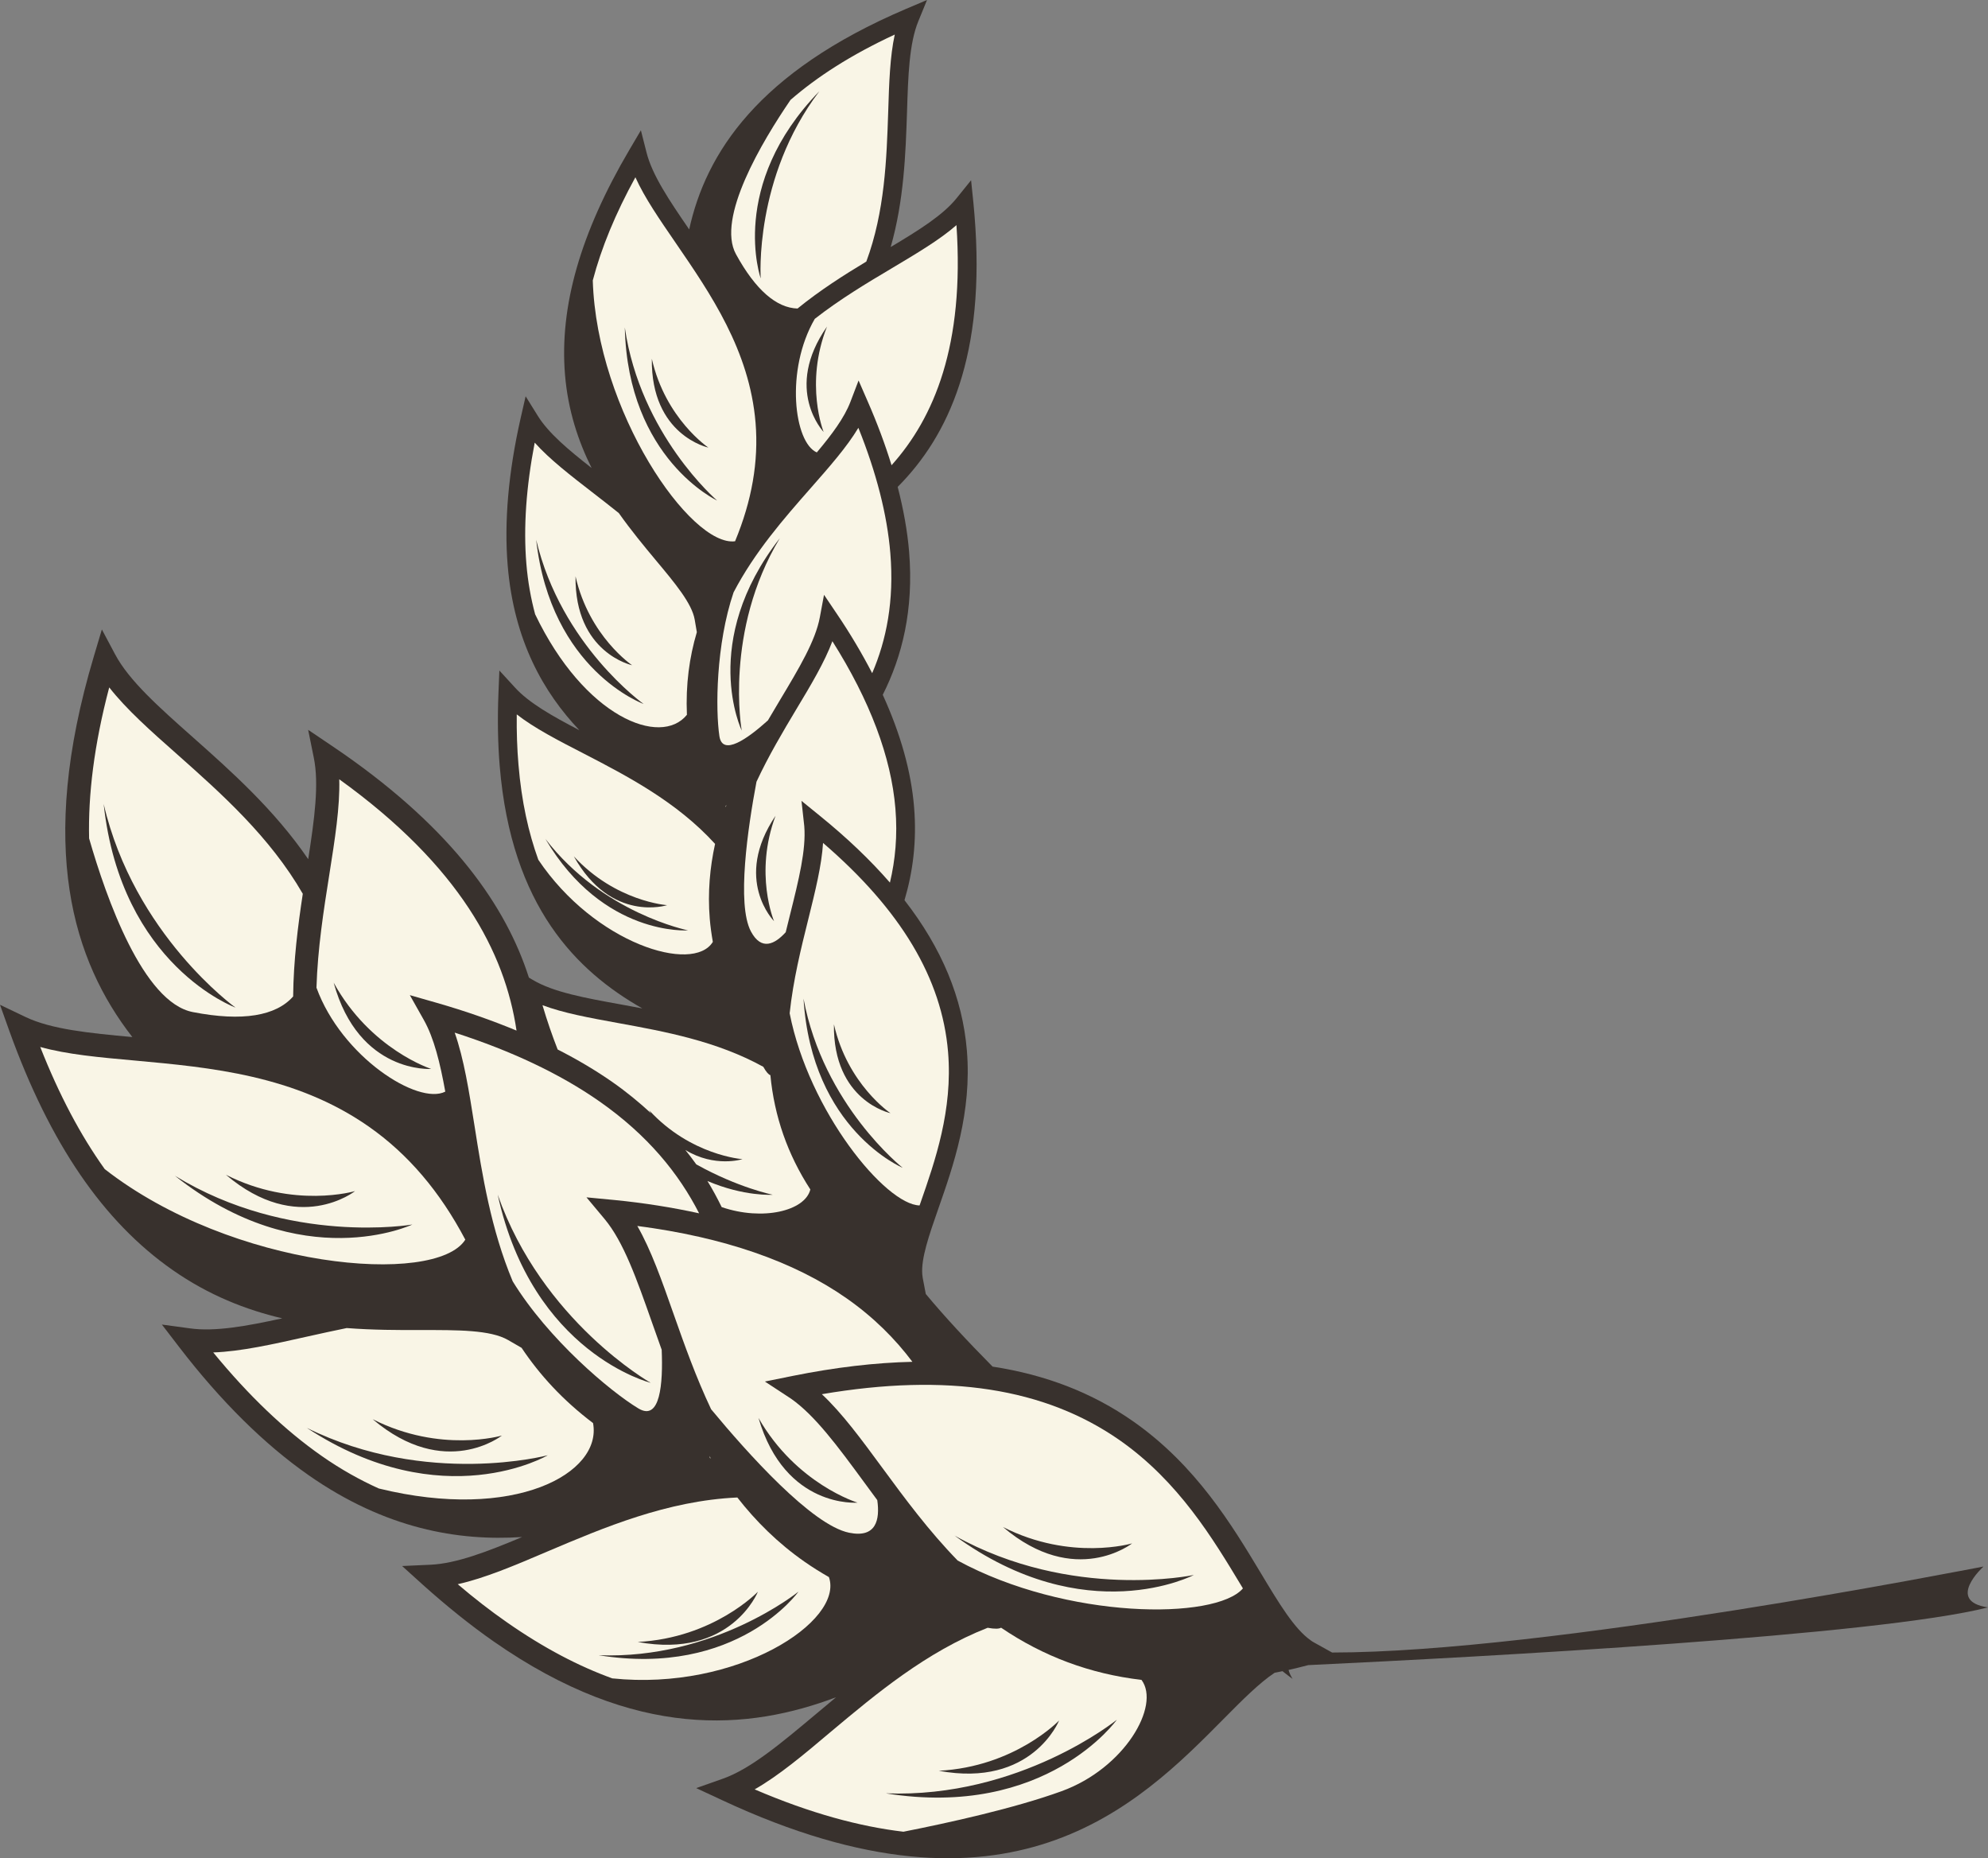 <svg version="1.1" id="图层_1" x="0px" y="0px" width="125.482px" height="117.265px" viewBox="0 0 125.482 117.265" enable-background="new 0 0 125.482 117.265" xml:space="preserve" xmlns="http://www.w3.org/2000/svg" xmlns:xlink="http://www.w3.org/1999/xlink" xmlns:xml="http://www.w3.org/XML/1998/namespace">
  <rect x="0" y="0" width="125.482" height="117.265" fill="#808080" stroke="none"/>
  <g>
    <path fill="#38312D" d="M125.482,101.436c-2.705-0.393-0.285-2.578-0.285-2.578c-0.858,0.151-27.476,5.422-41.115,5.426
		l-1.107-0.615c-0.081-0.042-0.161-0.093-0.237-0.146l-0.002-0.005c-1.031-0.716-2.012-2.344-3.146-4.234
		c-1.829-3.042-4.098-6.814-8.079-9.598c-2.561-1.79-5.502-2.931-8.859-3.444c-1.599-1.617-3.046-3.175-4.216-4.583l-0.192-1.005
		c-0.01-0.076-0.024-0.152-0.03-0.23V80.42c-0.081-1.011,0.425-2.463,1.012-4.143c0.948-2.707,2.127-6.069,1.803-9.983
		c-0.275-3.307-1.573-6.445-3.938-9.487c0.518-1.742,0.787-3.687,0.605-5.876c-0.185-2.254-0.855-4.625-1.977-7.085
		c1.213-2.404,1.967-5.352,1.663-9.037c-0.109-1.301-0.355-2.666-0.721-4.082c3.199-3.212,5.583-8.295,4.847-17.175
		c-0.02-0.243-0.042-0.491-0.066-0.743l-0.148-1.434l-0.908,1.126c-0.864,1.078-2.387,2.027-4.166,3.088
		c0.84-2.934,0.942-5.902,1.03-8.499c0.071-2.333,0.14-4.352,0.716-5.754L58.513,0l-1.328,0.563
		c-9.351,3.985-12.63,9.12-13.684,13.915c-1.261-1.837-2.336-3.434-2.692-4.854l-0.356-1.401l-0.733,1.244
		c-3.081,5.235-4.412,9.874-4.057,14.18c0.187,2.245,0.832,4.186,1.679,5.885c-1.482-1.159-2.728-2.208-3.4-3.295l-0.764-1.229
		l-0.322,1.41c-0.767,3.396-1.039,6.512-0.812,9.253c0.394,4.779,2.277,8.036,4.525,10.409c-1.727-0.9-3.191-1.729-4.072-2.701
		l-0.977-1.065l-0.058,1.438c-0.065,1.618-0.039,3.157,0.08,4.595c0.74,8.884,4.874,12.949,9.003,15.291
		c-0.453-0.086-0.898-0.168-1.333-0.247c-2.298-0.415-4.281-0.777-5.583-1.553l-0.245-0.146c-1.437-4.488-4.791-9.295-11.691-14.116
		c-0.25-0.172-0.5-0.344-0.759-0.519l-1.483-1l0.355,1.755c0.342,1.671,0.044,3.868-0.352,6.408
		c-2.129-3.117-4.874-5.558-7.277-7.691c-2.16-1.916-4.025-3.573-4.909-5.231L6.43,39.723l-0.51,1.71
		C2.325,53.477,4.623,60.654,8.353,65.444c-2.744-0.25-5.111-0.489-6.744-1.267L0,63.408l0.601,1.681
		c2.549,7.07,5.909,11.994,10.291,15.053c2.282,1.597,4.639,2.517,6.925,3.053c-2.273,0.495-4.254,0.853-5.824,0.633l-1.775-0.241
		l1.09,1.419c2.623,3.414,5.376,6.134,8.164,8.083c4.862,3.396,9.45,4.173,13.484,3.906c-2.222,0.933-4.165,1.678-5.793,1.749
		l-1.782,0.081l1.323,1.196c1.488,1.333,2.977,2.531,4.436,3.551c9.018,6.298,16.151,5.602,21.636,3.533
		c-0.429,0.354-0.847,0.705-1.256,1.048c-2.217,1.856-4.126,3.467-5.887,4.091l-1.689,0.596l1.621,0.754
		c18.183,8.5,26.295,0.307,31.661-5.112c1.186-1.198,2.257-2.276,3.225-2.919c0.166-0.033,0.332-0.065,0.499-0.102
		c0.227,0.181,0.439,0.345,0.636,0.487c-0.133-0.218-0.211-0.403-0.254-0.564c0.41-0.092,0.825-0.196,1.243-0.305
		C93.719,104.55,118.52,103.206,125.482,101.436z" class="color c1"/>
    <g>
      <path fill="#F9F5E6" d="M50.34,19.47c1.422-1.157,2.926-2.111,4.342-2.964c1.167-3.147,1.281-6.463,1.381-9.453
			c0.057-1.838,0.112-3.49,0.414-4.873c-2.762,1.28-4.909,2.672-6.58,4.125c-1.786,2.615-4.691,7.46-3.442,9.739
			C47.697,18.31,49.021,19.433,50.34,19.47z M51.72,5.756c-4.145,5.458-3.704,11.812-3.704,11.812S45.937,11.703,51.72,5.756z" class="color c2"/>
      <path fill="#F9F5E6" d="M51.429,20.121c-1.877,3.233-1.307,7.814,0.128,8.429c0.962-1.143,1.739-2.19,2.121-3.191l0.515-1.349
			l0.578,1.326c0.604,1.379,1.102,2.72,1.503,4.023c2.686-2.992,4.614-7.572,4.097-15.152c-1.069,0.934-2.495,1.774-4.073,2.717
			C54.713,17.864,53.017,18.882,51.429,20.121z M51.987,27.259c0,0-2.559-2.685,0.213-6.648
			C50.77,24.232,51.987,27.259,51.987,27.259z" class="color c2"/>
      <path fill="#F9F5E6" d="M33.776,38.761c3.118,6.505,7.923,8.397,9.582,6.347c-0.083-1.906,0.156-3.636,0.626-5.214L43.849,39.1
			c-0.175-1.016-1.232-2.287-2.457-3.751c-0.73-0.876-1.547-1.859-2.333-2.971c-0.542-0.436-1.081-0.853-1.601-1.256
			c-1.452-1.124-2.761-2.131-3.707-3.189c-0.541,2.795-0.717,5.358-0.527,7.638C33.319,36.731,33.515,37.784,33.776,38.761z
			 M39.9,41.98c0,0-3.628-0.77-3.573-5.61C37.191,40.164,39.9,41.98,39.9,41.98z M40.623,44.424c0,0-5.853-2.109-6.78-10.362
			C35.428,40.733,40.623,44.424,40.623,44.424z" class="color c2"/>
      <path fill="#F9F5E6" d="M33.979,54.257c3.558,5.289,9.777,7.208,11.015,5.181c-0.085-0.484-0.153-0.97-0.194-1.455
			c-0.137-1.673,0.01-3.244,0.335-4.728c-2.41-2.651-5.534-4.277-8.296-5.704c-1.636-0.84-3.104-1.599-4.222-2.468
			c-0.013,1.101,0.023,2.163,0.108,3.161C32.919,50.592,33.365,52.564,33.979,54.257z M42.108,57.121c0,0-3.527,1.145-5.889-3.083
			C38.856,56.9,42.108,57.121,42.108,57.121z M43.43,58.711c0,0-5.358,0.403-9.004-5.771C38.029,57.635,43.43,58.711,43.43,58.711z" class="color c2"/>
      <path fill="#F9F5E6" d="M34.241,63.433c0.296,1.002,0.618,1.927,0.958,2.796c1.251,0.638,2.41,1.323,3.462,2.059
			c0.902,0.631,1.697,1.29,2.43,1.964c-0.039-0.065-0.08-0.121-0.118-0.189c2.633,2.864,5.893,3.086,5.893,3.086
			s-1.748,0.557-3.606-0.579c0.241,0.302,0.474,0.604,0.691,0.91c2.643,1.474,4.825,1.916,4.825,1.916s-1.804,0.124-4.123-0.868
			c0.336,0.546,0.629,1.096,0.9,1.647c2.601,0.889,5.265,0.237,5.596-1.113c-1.44-2.221-2.273-4.614-2.522-7.212
			c-0.112-0.036-0.258-0.189-0.448-0.529c-2.95-1.627-6.227-2.227-9.184-2.765C37.19,64.227,35.567,63.932,34.241,63.433z" class="color c2"/>
      <path fill="#F9F5E6" d="M45.855,50.795c-0.02,0.029-0.041,0.061-0.061,0.09c0.005,0.014,0.008,0.027,0.014,0.041
			C45.823,50.882,45.839,50.839,45.855,50.795z" class="color c2"/>
      <path fill="#F9F5E6" d="M54.18,26.997c-0.726,1.215-1.82,2.453-3.034,3.834c-1.654,1.879-3.513,4.002-4.843,6.55
			c-1.116,3.289-1.145,7.414-0.894,9.078c0.197,1.283,1.776,0.161,3.061-0.997c0.257-0.438,0.512-0.867,0.761-1.282
			c1.202-2.004,2.24-3.735,2.517-5.227l0.264-1.417l0.806,1.195c0.861,1.271,1.597,2.52,2.234,3.75
			c0.893-2.077,1.396-4.55,1.145-7.576C55.998,32.487,55.319,29.83,54.18,26.997z M46.817,46.102c0,0-2.699-5.6,2.406-12.139
			C45.692,39.831,46.817,46.102,46.817,46.102z" class="color c2"/>
      <path fill="#F9F5E6" d="M56.172,55.697c0.336-1.412,0.488-2.956,0.346-4.67c-0.269-3.262-1.607-6.808-3.978-10.563
			c-0.498,1.331-1.347,2.75-2.293,4.322c-0.825,1.38-1.729,2.896-2.498,4.547c-0.541,2.876-1.262,7.734-0.35,9.448
			c0.664,1.243,1.512,0.8,2.195,0.048c0.092-0.378,0.185-0.75,0.275-1.115c0.549-2.195,1.02-4.097,0.896-5.582l-0.175-1.592
			l1.125,0.914C53.447,52.854,54.927,54.267,56.172,55.697z M48.857,58.13c0,0-2.612-2.634,0.095-6.65
			C47.588,55.126,48.857,58.13,48.857,58.13z" class="color c2"/>
      <path fill="#F9F5E6" d="M58.107,75.888c0.907-2.603,2.04-5.833,1.735-9.496c-0.386-4.636-2.97-8.963-7.891-13.198
			c-0.088,1.416-0.487,3.021-0.929,4.804c-0.461,1.847-0.956,3.851-1.179,5.947c1.217,6.197,6.055,12.081,8.2,12.125
			C58.066,76.008,58.086,75.95,58.107,75.888z M56.207,70.247c0,0-3.632-0.766-3.57-5.609
			C53.496,68.433,56.207,70.247,56.207,70.247z M50.718,63.016c1.255,6.731,6.258,10.678,6.258,10.678S51.233,71.294,50.718,63.016z
			" class="color c2"/>
      <path fill="#F9F5E6" d="M46.397,34.157c1.06-2.556,1.494-5.028,1.294-7.473c-0.376-4.567-2.852-8.161-5.024-11.33
			c-1.04-1.515-1.98-2.873-2.561-4.167c-1.257,2.288-2.15,4.45-2.69,6.51C37.669,25.967,43.598,34.521,46.397,34.157z
			 M44.713,28.245c0,0-3.63-0.766-3.57-5.604C42.003,26.431,44.713,28.245,44.713,28.245z M39.438,20.667
			c0.983,6.778,5.824,10.918,5.824,10.918S39.626,28.96,39.438,20.667z" class="color c2"/>
      <path fill="#F9F5E6" d="M12.175,63.869c3.137,0.611,5.251,0.237,6.328-0.987c0.022-2.27,0.302-4.454,0.609-6.478
			c-2.073-3.595-5.138-6.322-7.905-8.779c-1.707-1.508-3.233-2.865-4.313-4.246c-0.963,3.644-1.333,6.789-1.27,9.529
			C6.708,56.676,9.029,63.263,12.175,63.869z M14.864,63.584c0,0-7.225-2.648-8.32-12.848C8.463,58.988,14.864,63.584,14.864,63.584
			z" class="color c2"/>
      <path fill="#F9F5E6" d="M28.106,68.888c-0.328-1.816-0.711-3.383-1.359-4.531l-0.878-1.558l1.721,0.492
			c1.788,0.514,3.457,1.099,5.013,1.745c-0.728-4.919-3.566-10.368-11.189-15.859c0.048,1.754-0.274,3.772-0.628,6.016
			c-0.356,2.246-0.735,4.654-0.811,7.135C21.558,66.682,26.384,69.768,28.106,68.888z M27.219,67.456c0,0-4.576,0.322-6.158-5.445
			C23.381,66.228,27.219,67.456,27.219,67.456z" class="color c2"/>
      <path fill="#F9F5E6" d="M37.433,89.804c-1.901-1.435-3.371-3.041-4.51-4.748l-0.862-0.498c-1.112-0.635-3.147-0.628-5.513-0.624
			c-1.408,0.002-2.988,0.003-4.665-0.126c-0.843,0.172-1.667,0.354-2.462,0.531c-2.215,0.496-4.211,0.947-5.962,1.008
			c2.232,2.725,4.529,4.914,6.853,6.537c1.223,0.855,2.421,1.517,3.597,2.048C32.468,96.037,38.025,92.976,37.433,89.804z
			 M31.681,90.59c0,0-3.591,2.846-8.158-1.03C27.815,91.736,31.681,90.59,31.681,90.59z M19.368,90.108
			c7.598,3.752,15.209,1.726,15.209,1.726S27.955,95.738,19.368,90.108z" class="color c2"/>
      <path fill="#F9F5E6" d="M52.322,99.524c-0.528-0.302-1.042-0.622-1.536-0.968c-1.705-1.189-3.088-2.573-4.245-4.056
			c-4.426,0.2-8.433,1.899-11.971,3.401c-2.094,0.894-3.973,1.692-5.679,2.071c1.032,0.879,2.071,1.686,3.09,2.394
			c2.368,1.655,4.584,2.797,6.665,3.549C46.515,106.731,53.287,102.311,52.322,99.524z M47.839,100.446c0,0-1.701,4.262-7.586,3.171
			C45.057,103.366,47.839,100.446,47.839,100.446z M37.787,104.454c7.317,0.282,12.611-4.011,12.611-4.011
			S46.543,105.867,37.787,104.454z" class="color c2"/>
      <path fill="#F9F5E6" d="M63.188,102.717c-0.124,0.074-0.385,0.09-0.848,0.005c-3.878,1.522-7.037,4.166-9.886,6.553
			c-1.738,1.469-3.295,2.775-4.82,3.645c3.526,1.514,6.633,2.346,9.39,2.672c2.854-0.563,7.014-1.48,9.987-2.559
			c3.973-1.444,6.253-5.396,5.041-7.022C68.8,105.628,65.861,104.53,63.188,102.717z M66.85,108.573c0,0-1.706,4.267-7.594,3.173
			C64.058,111.498,66.85,108.573,66.85,108.573z M55.911,113.17c8.463,0.324,14.582-4.643,14.582-4.643
			S66.044,114.797,55.911,113.17z" class="color c2"/>
      <path fill="#F9F5E6" d="M29.958,71.086c0.48,3.055,1.031,6.498,2.404,9.774c2.248,3.659,6.153,6.95,7.937,8.022
			c1.378,0.828,1.556-1.565,1.467-3.704c-0.214-0.59-0.418-1.171-0.616-1.734c-0.959-2.723-1.787-5.079-2.992-6.521l-1.14-1.364
			l1.772,0.169c1.891,0.186,3.662,0.473,5.338,0.839c-1.271-2.489-3.227-4.922-6.303-7.071c-2.467-1.723-5.527-3.174-9.125-4.331
			C29.283,66.819,29.601,68.834,29.958,71.086z M41.07,87.263c0,0-7.46-1.854-9.656-11.875C34.214,83.382,41.07,87.263,41.07,87.263
			z" class="color c2"/>
      <path fill="#F9F5E6" d="M44.862,92.029c-0.029-0.049-0.057-0.098-0.086-0.146c0.012,0.042,0.025,0.086,0.037,0.128
			C44.83,92.017,44.845,92.023,44.862,92.029z" class="color c2"/>
      <path fill="#F9F5E6" d="M57.59,85.938c-1.08-1.437-2.43-2.802-4.173-4.021c-3.319-2.318-7.749-3.844-13.19-4.552
			c0.872,1.522,1.548,3.442,2.302,5.59c0.663,1.88,1.392,3.94,2.356,5.977c2.311,2.789,6.362,7.312,8.708,7.791
			c1.711,0.351,1.958-0.811,1.78-2.058c-0.286-0.385-0.565-0.766-0.84-1.141c-1.657-2.258-3.097-4.206-4.609-5.263l-1.646-1.079
			l1.753-0.354C52.73,86.285,55.244,85.991,57.59,85.938z M54.128,94.825c0,0-4.572,0.397-6.252-5.344
			C50.264,93.655,54.128,94.825,54.128,94.825z" class="color c2"/>
      <path fill="#F9F5E6" d="M78.333,100.038c-1.762-2.922-3.938-6.55-7.664-9.156c-4.716-3.287-10.875-4.25-18.794-2.9
			c1.281,1.197,2.488,2.839,3.838,4.675c1.395,1.899,2.914,3.953,4.736,5.823c6.864,3.729,16.275,3.768,18.004,1.758
			C78.413,100.169,78.374,100.106,78.333,100.038z M71.462,97.395c0,0-3.596,2.844-8.154-1.031
			C67.596,98.541,71.462,97.395,71.462,97.395z M60.25,96.903c7.393,4.129,15.104,2.488,15.104,2.488S68.54,102.957,60.25,96.903z" class="color c2"/>
      <path fill="#F9F5E6" d="M29.37,78.23c-1.597-3.028-3.607-5.397-6.092-7.135c-4.646-3.248-10.019-3.734-14.75-4.167
			c-2.265-0.203-4.299-0.386-5.988-0.858c1.185,3.007,2.536,5.565,4.07,7.707C14.68,80.068,27.498,81.182,29.37,78.23z
			 M22.413,75.164c0,0-3.595,2.847-8.155-1.031C18.543,76.312,22.413,75.164,22.413,75.164z M11.038,74.196
			c7.225,4.422,14.99,3.078,14.99,3.078S19.075,80.571,11.038,74.196z" class="color c2"/>
    </g>
  </g>
</svg>